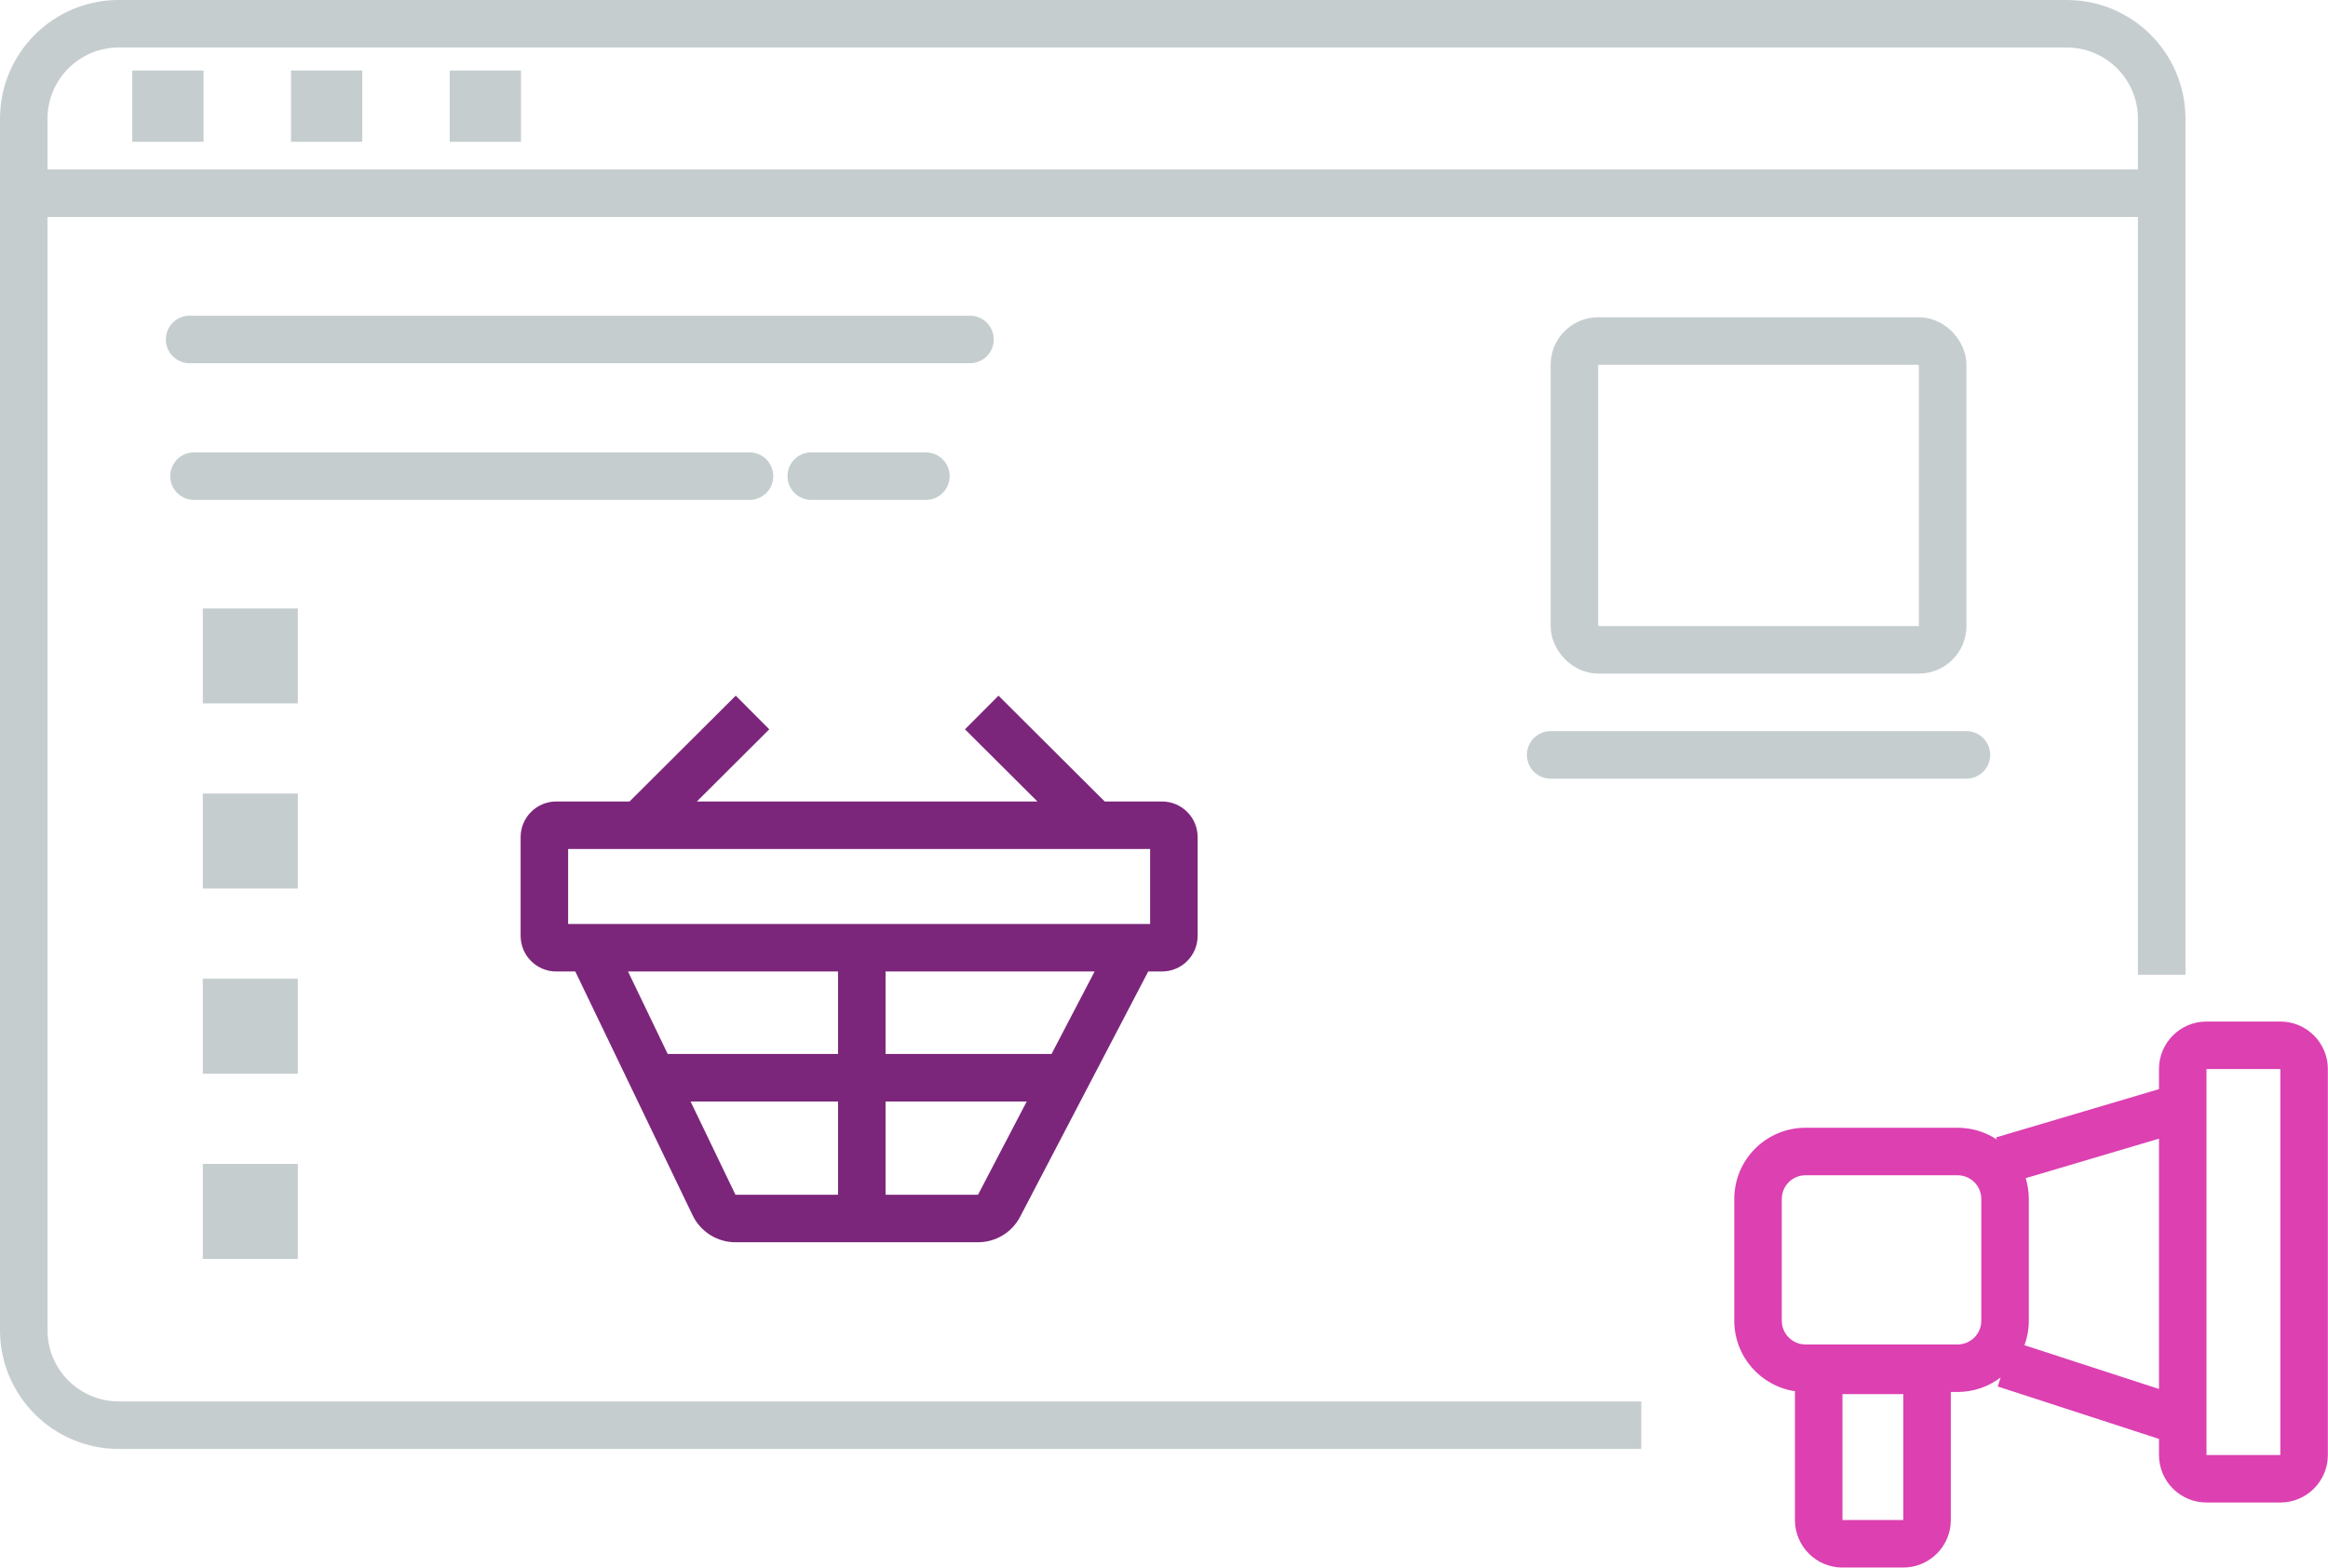 <svg width="196" height="132" viewBox="0 0 196 132" fill="none" xmlns="http://www.w3.org/2000/svg">
<path fill-rule="evenodd" clip-rule="evenodd" d="M174 4H10C6.686 4 4 6.686 4 10V14.267H180V10C180 6.686 177.314 4 174 4ZM4 112V18.267H180V82.073H184V10C184 4.477 179.523 0 174 0H10C4.477 0 0 4.477 0 10V112C0 117.523 4.477 122 10 122H138.185V118H10C6.686 118 4 115.314 4 112Z" fill="#C5CDCF"/>
<rect x="11.136" y="5.939" width="6" height="6" fill="#C5CDCF"/>
<rect x="24.5" y="5.939" width="6" height="6" fill="#C5CDCF"/>
<rect x="37.863" y="5.939" width="6" height="6" fill="#C5CDCF"/>
<path d="M15.962 28.583H81.666" stroke="#C5CDCF" stroke-width="4" stroke-linecap="round"/>
<path d="M16.333 40.091H63.105" stroke="#C5CDCF" stroke-width="4" stroke-linecap="round"/>
<path d="M77.954 40.091H68.302" stroke="#C5CDCF" stroke-width="4" stroke-linecap="round"/>
<g filter="url(#filter0_d)">
<path fill-rule="evenodd" clip-rule="evenodd" d="M84.342 64.485L78.243 58.408L81.067 55.575L90.008 64.485H94.832C96.489 64.485 97.832 65.828 97.832 67.485V75.799C97.832 77.456 96.489 78.799 94.832 78.799H93.671L82.887 99.45C82.198 100.77 80.831 101.598 79.341 101.598H58.921C57.384 101.598 55.983 100.718 55.316 99.333L45.435 78.799H43.833C42.176 78.799 40.833 77.456 40.833 75.799V67.485C40.833 65.828 42.176 64.485 43.833 64.485H50.004L58.944 55.575L61.768 58.408L55.67 64.485H84.342ZM44.833 74.799V68.485H93.832V74.799H44.833ZM55.141 89.745L58.921 97.598H67.557V89.745H55.141ZM53.216 85.745H67.557V78.799H49.874L53.216 85.745ZM71.557 89.745V97.598H79.341L83.442 89.745H71.557ZM85.531 85.745H71.557V78.799H89.158L85.531 85.745Z" fill="#7C267B"/>
</g>
<rect x="17.075" y="51.227" width="8" height="8" fill="#C5CDCF"/>
<rect x="17.075" y="66.818" width="8" height="8" fill="#C5CDCF"/>
<rect x="17.075" y="82.408" width="8" height="8" fill="#C5CDCF"/>
<rect x="17.075" y="97.999" width="8" height="8" fill="#C5CDCF"/>
<path fill-rule="evenodd" clip-rule="evenodd" d="M195.987 90.014C195.987 87.805 194.196 86.014 191.987 86.014H185.77C183.561 86.014 181.77 87.805 181.77 90.014V91.704L168.06 95.768L168.112 95.945C167.165 95.32 166.03 94.956 164.811 94.956H152.013C148.699 94.956 146.013 97.642 146.013 100.956V111.204C146.013 114.218 148.234 116.712 151.129 117.14C151.124 117.222 151.121 117.304 151.121 117.387V127.986C151.121 130.195 152.912 131.986 155.121 131.986H160.243C162.452 131.986 164.243 130.195 164.243 127.986V117.387C164.243 117.326 164.242 117.265 164.239 117.204H164.811C166.174 117.204 167.431 116.75 168.438 115.984L168.192 116.742L181.77 121.156V122.511C181.77 124.721 183.561 126.511 185.77 126.511H191.987C194.196 126.511 195.987 124.721 195.987 122.511V90.014ZM181.77 116.95V95.876L170.55 99.201C170.72 99.756 170.811 100.345 170.811 100.956V111.204C170.811 111.93 170.682 112.625 170.446 113.268L181.77 116.95ZM185.77 90.014H191.987V122.511H185.77L185.77 90.014ZM152.013 98.956C150.909 98.956 150.013 99.851 150.013 100.956V111.204C150.013 112.309 150.909 113.204 152.013 113.204H164.811C165.915 113.204 166.811 112.309 166.811 111.204V100.956C166.811 99.851 165.915 98.956 164.811 98.956H152.013ZM155.121 127.986H160.243L160.243 117.387H155.121V127.986Z" fill="#DC40B1"/>
<rect x="132.553" y="28.714" width="31.005" height="26" rx="2" stroke="#C5CDCF" stroke-width="4"/>
<path d="M130.553 63.561L165.558 63.561" stroke="#C5CDCF" stroke-width="4" stroke-linecap="round"/>
<defs>
<filter id="filter0_d" x="38.833" y="53.575" width="67" height="56.024" filterUnits="userSpaceOnUse" color-interpolation-filters="sRGB">
<feFlood flood-opacity="0" result="BackgroundImageFix"/>
<feColorMatrix in="SourceAlpha" type="matrix" values="0 0 0 0 0 0 0 0 0 0 0 0 0 0 0 0 0 0 127 0"/>
<feOffset dx="3" dy="3"/>
<feGaussianBlur stdDeviation="2.5"/>
<feColorMatrix type="matrix" values="0 0 0 0 0.442 0 0 0 0 0.182 0 0 0 0 0.438 0 0 0 0.4 0"/>
<feBlend mode="normal" in2="BackgroundImageFix" result="effect1_dropShadow"/>
<feBlend mode="normal" in="SourceGraphic" in2="effect1_dropShadow" result="shape"/>
</filter>
</defs>
</svg>
